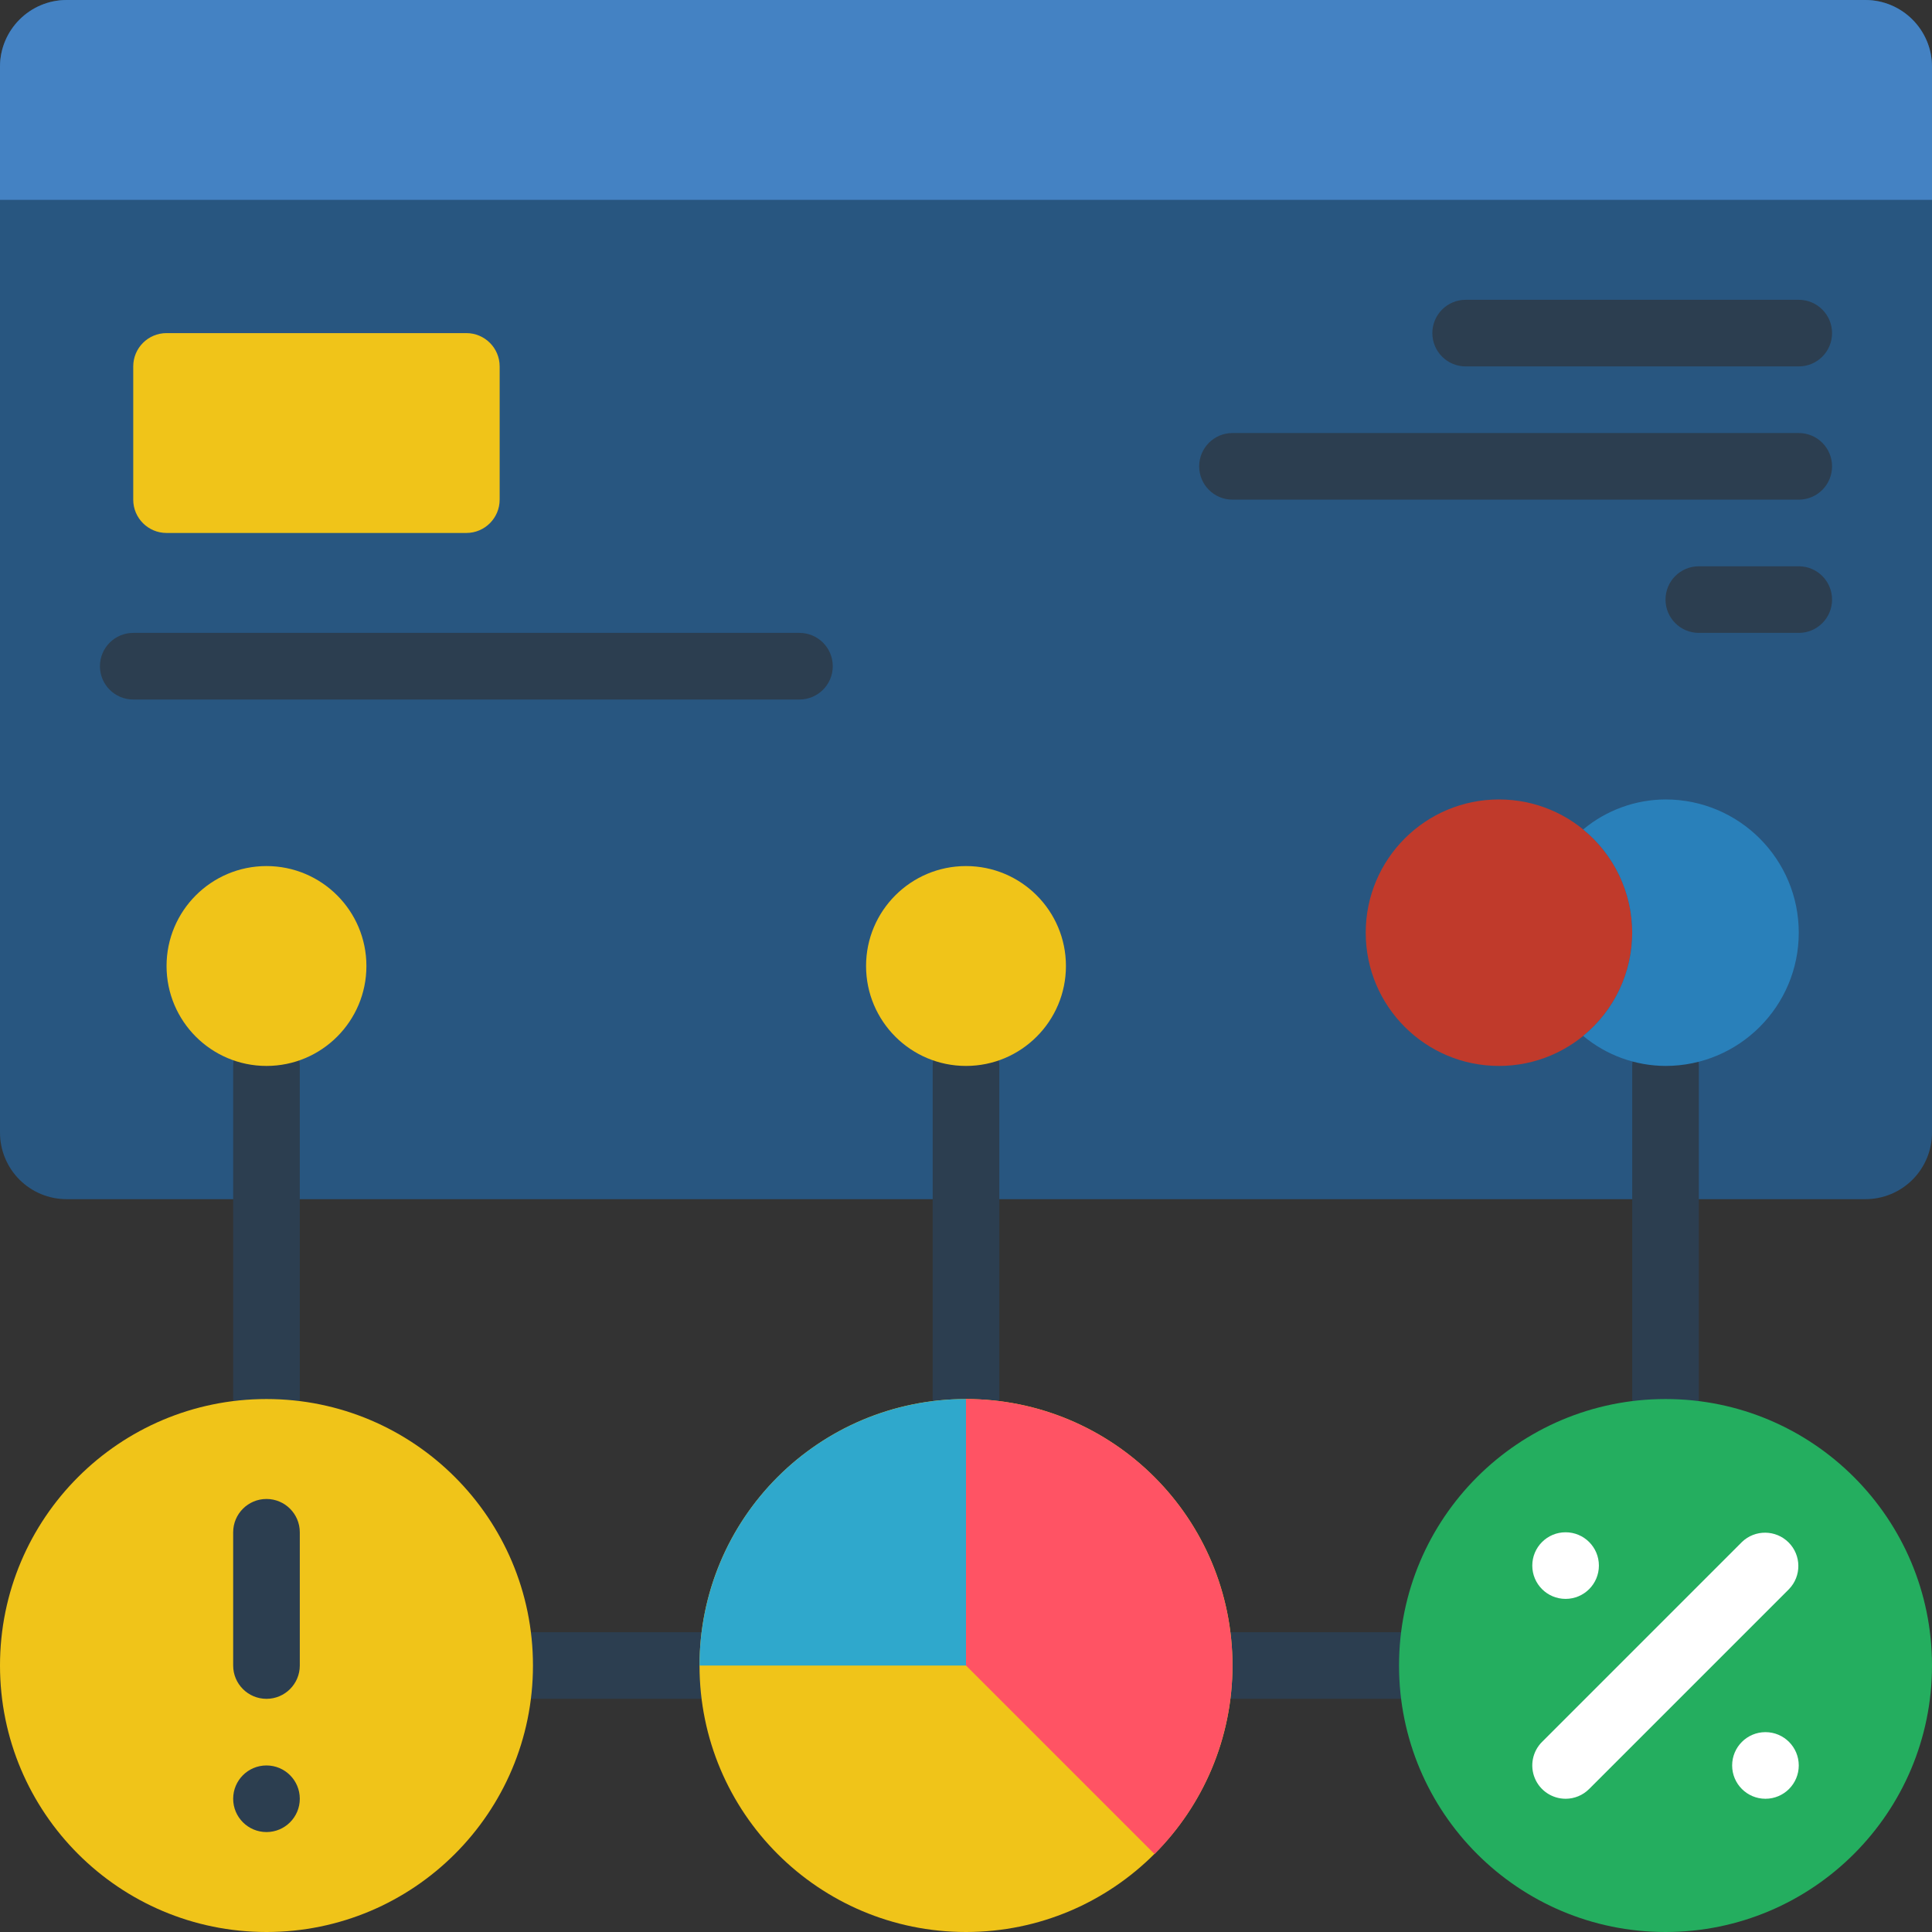 <svg height="512pt" viewBox="0 0 512 512" width="512pt" xmlns="http://www.w3.org/2000/svg"><rect x="0" y="0" width="512" height="512" fill="#333333" stroke="none"/><path d="m494.344 0h-476.688c-9.75 0-17.656 7.906-17.656 17.656v282.48c-.004 4.684 1.855 9.176 5.168 12.488s7.805 5.172 12.488 5.168h476.688c4.684.004 9.18-1.852 12.492-5.164s5.168-7.809 5.164-12.492v-282.48c0-9.75-7.906-17.656-17.656-17.656zm0 0" fill="#285680"/><path d="m512 17.656v35.309h-512v-35.309c.027-9.738 7.918-17.629 17.656-17.656h476.688c9.738.027 17.629 7.918 17.656 17.656zm0 0" fill="#4482c3"/><path d="m44.137 88.277h79.449c4.875 0 8.828 3.949 8.828 8.824v35.312c0 4.875-3.953 8.828-8.828 8.828h-79.449c-4.875 0-8.828-3.953-8.828-8.828v-35.312c0-4.875 3.953-8.824 8.828-8.824zm0 0" fill="#f0c419"/><path d="m211.863 185.379h-176.555c-4.875 0-8.824-3.953-8.824-8.828s3.949-8.828 8.824-8.828h176.555c4.875 0 8.828 3.953 8.828 8.828s-3.953 8.828-8.828 8.828zm0 0" fill="#2c3e50"/><path d="m441.379 379.586c-4.875 0-8.828-3.953-8.828-8.828v-88.273c0-4.875 3.953-8.828 8.828-8.828s8.828 3.953 8.828 8.828v88.273c0 4.875-3.953 8.828-8.828 8.828zm0 0" fill="#2c3e50"/><path d="m256 379.586c-4.875 0-8.828-3.953-8.828-8.828v-88.285c0-4.875 3.953-8.828 8.828-8.828s8.828 3.953 8.828 8.828v88.285c0 4.875-3.953 8.828-8.828 8.828zm0 0" fill="#2c3e50"/><path d="m70.621 379.586c-4.875 0-8.828-3.953-8.828-8.828v-88.273c0-4.875 3.953-8.828 8.828-8.828s8.828 3.953 8.828 8.828v88.273c0 4.875-3.953 8.828-8.828 8.828zm0 0" fill="#2c3e50"/><path d="m282.484 256c0 14.625-11.859 26.484-26.484 26.484s-26.484-11.859-26.484-26.484 11.859-26.484 26.484-26.484 26.484 11.859 26.484 26.484zm0 0" fill="#f0c419"/><path d="m97.102 256c0 14.625-11.855 26.484-26.48 26.484s-26.484-11.859-26.484-26.484 11.859-26.484 26.484-26.484 26.48 11.859 26.48 26.484zm0 0" fill="#f0c419"/><g fill="#2c3e50"><path d="m476.691 97.102h-88.277c-4.875 0-8.828-3.949-8.828-8.824s3.953-8.828 8.828-8.828h88.277c4.875 0 8.824 3.953 8.824 8.828s-3.949 8.824-8.824 8.824zm0 0"/><path d="m476.691 132.414h-150.07c-4.875 0-8.828-3.953-8.828-8.828s3.953-8.828 8.828-8.828h150.07c4.875 0 8.824 3.953 8.824 8.828s-3.949 8.828-8.824 8.828zm0 0"/><path d="m476.691 167.723h-26.484c-4.875 0-8.828-3.949-8.828-8.824 0-4.879 3.953-8.828 8.828-8.828h26.484c4.875 0 8.824 3.949 8.824 8.828 0 4.875-3.949 8.824-8.824 8.824zm0 0"/><path d="m185.379 450.207h-44.137c-4.875 0-8.828-3.953-8.828-8.828s3.953-8.828 8.828-8.828h44.137c4.875 0 8.828 3.953 8.828 8.828s-3.953 8.828-8.828 8.828zm0 0"/><path d="m370.758 450.207h-44.137c-4.875 0-8.828-3.953-8.828-8.828s3.953-8.828 8.828-8.828h44.137c4.875 0 8.828 3.953 8.828 8.828s-3.953 8.828-8.828 8.828zm0 0"/></g><path d="m141.242 441.379c0 39.004-31.617 70.621-70.621 70.621s-70.621-31.617-70.621-70.621 31.617-70.621 70.621-70.621 70.621 31.617 70.621 70.621zm0 0" fill="#f0c419"/><path d="m79.449 476.691c0 4.875-3.953 8.824-8.828 8.824s-8.828-3.949-8.828-8.824c0-4.879 3.953-8.828 8.828-8.828s8.828 3.949 8.828 8.828zm0 0" fill="#2c3e50"/><path d="m70.621 450.207c-4.875 0-8.828-3.953-8.828-8.828v-35.309c0-4.875 3.953-8.828 8.828-8.828s8.828 3.953 8.828 8.828v35.309c0 4.875-3.953 8.828-8.828 8.828zm0 0" fill="#2c3e50"/><path d="m512 441.379c0 39.004-31.617 70.621-70.621 70.621s-70.621-31.617-70.621-70.621 31.617-70.621 70.621-70.621 70.621 31.617 70.621 70.621zm0 0" fill="#24ae5f"/><path d="m414.898 476.691c-3.57-.004-6.789-2.152-8.156-5.453-1.367-3.297-.609-7.094 1.914-9.617l52.965-52.965c3.465-3.348 8.969-3.297 12.375.105 3.406 3.406 3.453 8.914.105 12.375l-52.965 52.965c-1.652 1.66-3.898 2.59-6.238 2.59zm0 0" fill="#fff"/><path d="m476.691 467.863c0 4.875-3.953 8.828-8.828 8.828s-8.828-3.953-8.828-8.828 3.953-8.828 8.828-8.828 8.828 3.953 8.828 8.828zm0 0" fill="#fff"/><path d="m423.723 414.898c0 4.875-3.949 8.824-8.824 8.824-4.879 0-8.828-3.949-8.828-8.824 0-4.879 3.949-8.828 8.828-8.828 4.875 0 8.824 3.949 8.824 8.828zm0 0" fill="#fff"/><path d="m432.551 247.172c0 19.5-15.809 35.312-35.309 35.312-19.504 0-35.312-15.812-35.312-35.312s15.809-35.309 35.312-35.309c19.5 0 35.309 15.809 35.309 35.309zm0 0" fill="#c03a2b"/><path d="m441.379 211.863c-7.977.031-15.691 2.84-21.82 7.949 8.223 6.703 12.992 16.75 12.992 27.359s-4.77 20.656-12.992 27.359c6.129 5.109 13.844 7.922 21.82 7.953 19.5 0 35.312-15.812 35.312-35.312s-15.812-35.309-35.312-35.309zm0 0" fill="#2980ba"/><path d="m326.621 441.379c0 39.004-31.617 70.621-70.621 70.621s-70.621-31.617-70.621-70.621 31.617-70.621 70.621-70.621 70.621 31.617 70.621 70.621zm0 0" fill="#f0c419"/><path d="m326.621 441.379c0 18.734-7.43 36.703-20.656 49.965l-49.965-49.965v-70.621c18.73-.004 36.695 7.434 49.941 20.68s20.684 31.211 20.68 49.941zm0 0" fill="#ff5364"/><path d="m256 370.758v70.621h-70.621c-.004-18.73 7.434-36.695 20.68-49.941s31.211-20.684 49.941-20.68zm0 0" fill="#2fa8cc"/></svg>